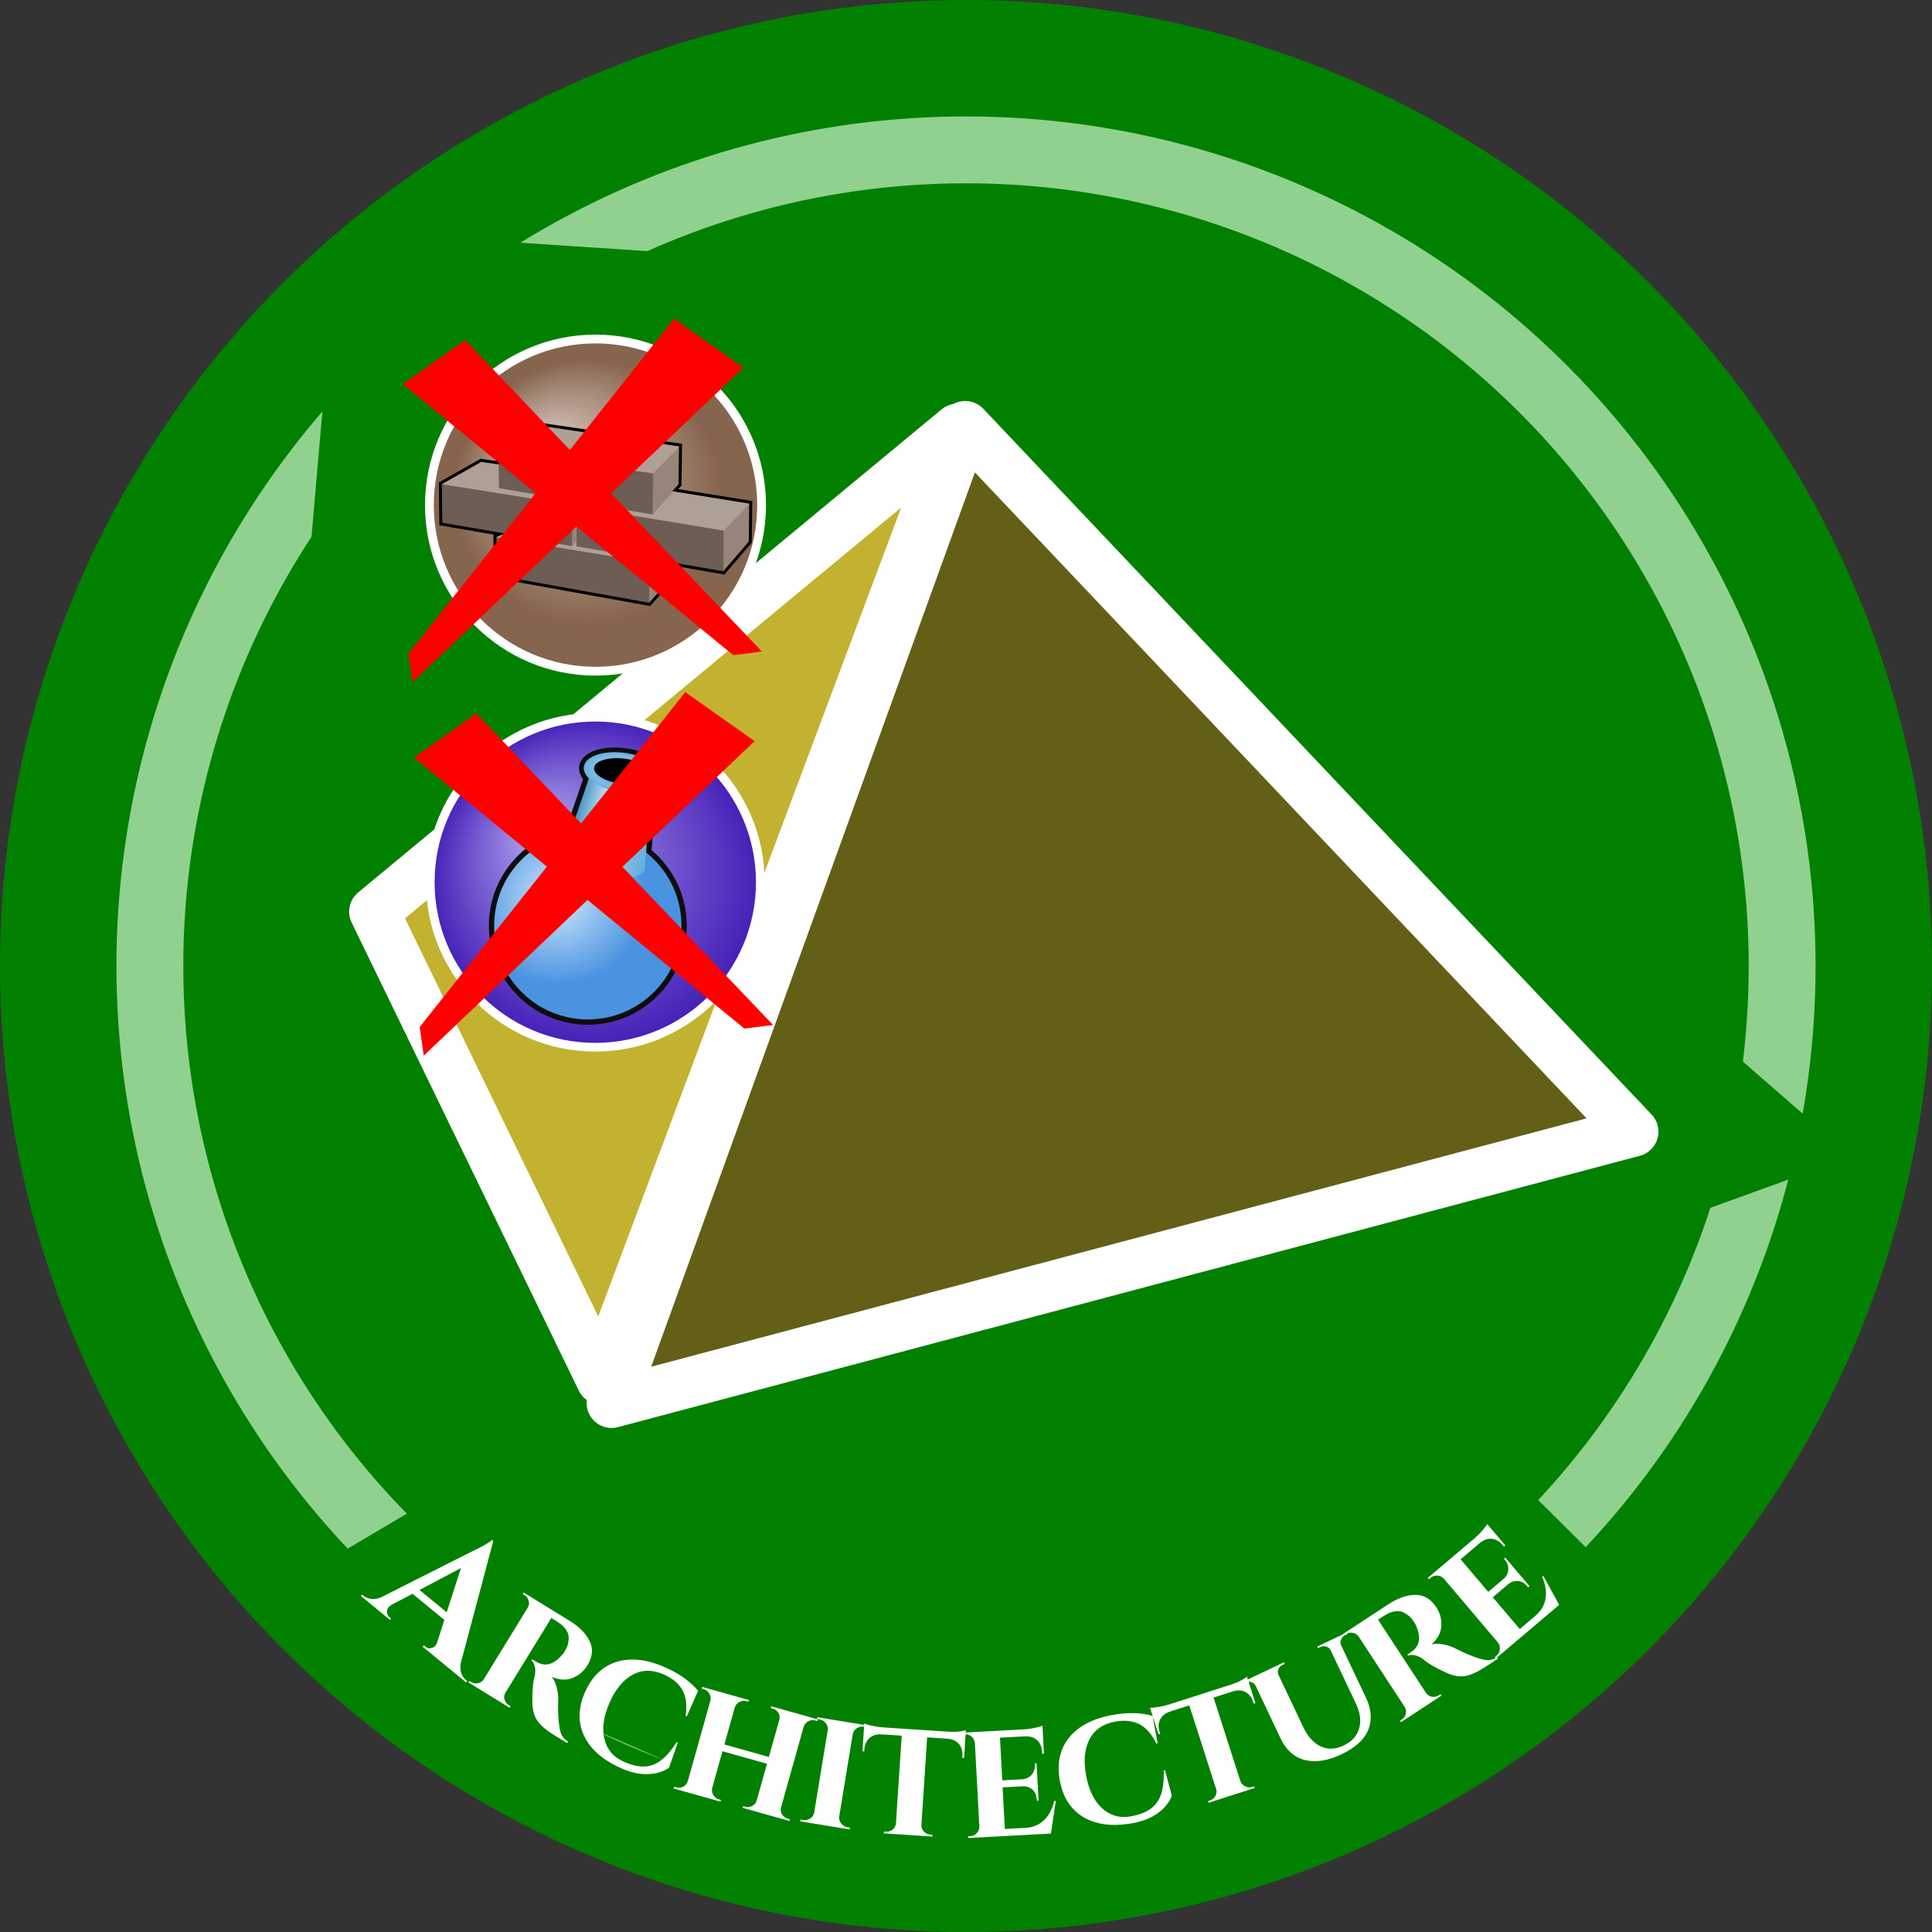 <?xml version="1.0" encoding="UTF-8" standalone="no"?>
<!-- Created with Inkscape (http://www.inkscape.org/) -->

<svg
   width="193.805mm"
   height="193.805mm"
   viewBox="0 0 193.805 193.805"
   version="1.1"
   id="svg1"
   xmlns:xlink="http://www.w3.org/1999/xlink"
   xmlns="http://www.w3.org/2000/svg"
   xmlns:svg="http://www.w3.org/2000/svg">
  <rect x="0" y="0" width="193.805" height="193.805" fill="#333333" stroke="none"/>
  <defs
     id="defs1">
    <rect
       x="539.968"
       y="502.93"
       width="207.605"
       height="293.376"
       id="rect3" />
    <rect
       x="174.466"
       y="734.902"
       width="463.943"
       height="104.29"
       id="rect2" />
    <rect
       x="235.87"
       y="749.522"
       width="386.944"
       height="83.822"
       id="rect1" />
    <linearGradient
       xlink:href="#linearGradient1"
       id="linearGradient2"
       x1="147.443"
       y1="491.292"
       x2="362.346"
       y2="36.929"
       gradientUnits="userSpaceOnUse"
       gradientTransform="matrix(0.15,0,0,0.15,25.158,117.357)" />
    <linearGradient
       id="linearGradient1">
      <stop
         style="stop-color:#9c732d;stop-opacity:1;"
         offset="0"
         id="stop1" />
      <stop
         style="stop-color:#d3aa65;stop-opacity:1;"
         offset="1"
         id="stop2" />
    </linearGradient>
    <rect
       x="539.968"
       y="502.93"
       width="207.605"
       height="293.376"
       id="rect3-9" />
    <filter
       style="color-interpolation-filters:sRGB"
       id="filter32"
       x="0"
       y="0"
       width="1"
       height="1">
      <feComposite
         id="feComposite54"
         result="comp2"
         operator="over"
         in="fbSourceGraphic"
         in2="comp1" />
    </filter>
    <filter
       style="color-interpolation-filters:sRGB"
       id="filter70"
       x="-0.199"
       y="-0.141"
       width="1.397"
       height="1.283">
      <feFlood
         result="flood"
         in="SourceGraphic"
         flood-opacity="1"
         flood-color="rgb(249,237,183)"
         id="feFlood69" />
      <feGaussianBlur
         result="blur"
         in="SourceGraphic"
         stdDeviation="3"
         id="feGaussianBlur69" />
      <feOffset
         result="offset"
         in="blur"
         dx="1"
         dy="1"
         id="feOffset69" />
      <feComposite
         result="comp1"
         operator="in"
         in="flood"
         in2="offset"
         id="feComposite69" />
      <feComposite
         result="fbSourceGraphic"
         operator="over"
         in="SourceGraphic"
         in2="comp1"
         id="feComposite70" />
      <feColorMatrix
         result="fbSourceGraphicAlpha"
         in="fbSourceGraphic"
         values="0 0 0 -1 0 0 0 0 -1 0 0 0 0 -1 0 0 0 0 1 0"
         id="feColorMatrix70" />
      <feFlood
         id="feFlood70"
         result="flood"
         in="fbSourceGraphic"
         flood-opacity="1"
         flood-color="rgb(249,237,183)" />
      <feGaussianBlur
         id="feGaussianBlur70"
         result="blur"
         in="fbSourceGraphic"
         stdDeviation="3" />
      <feOffset
         id="feOffset70"
         result="offset"
         in="blur"
         dx="1"
         dy="1" />
      <feComposite
         id="feComposite71"
         result="comp1"
         operator="in"
         in="flood"
         in2="offset" />
      <feComposite
         id="feComposite72"
         result="fbSourceGraphic"
         operator="over"
         in="fbSourceGraphic"
         in2="comp1" />
      <feColorMatrix
         result="fbSourceGraphicAlpha"
         in="fbSourceGraphic"
         values="0 0 0 -1 0 0 0 0 -1 0 0 0 0 -1 0 0 0 0 1 0"
         id="feColorMatrix82" />
      <feFlood
         id="feFlood82"
         result="flood"
         in="fbSourceGraphic"
         flood-opacity="1"
         flood-color="rgb(85,71,7)" />
      <feGaussianBlur
         id="feGaussianBlur82"
         result="blur"
         in="fbSourceGraphic"
         stdDeviation="1" />
      <feOffset
         id="feOffset82"
         result="offset"
         in="blur"
         dx="-1"
         dy="-1" />
      <feComposite
         id="feComposite82"
         result="comp1"
         operator="in"
         in="flood"
         in2="offset" />
      <feComposite
         id="feComposite83"
         result="fbSourceGraphic"
         operator="over"
         in="fbSourceGraphic"
         in2="comp1" />
      <feColorMatrix
         result="fbSourceGraphicAlpha"
         in="fbSourceGraphic"
         values="0 0 0 -1 0 0 0 0 -1 0 0 0 0 -1 0 0 0 0 1 0"
         id="feColorMatrix83" />
      <feFlood
         id="feFlood83"
         result="flood"
         in="fbSourceGraphic"
         flood-opacity="1"
         flood-color="rgb(85,71,7)" />
      <feGaussianBlur
         id="feGaussianBlur83"
         result="blur"
         in="fbSourceGraphic"
         stdDeviation="1" />
      <feOffset
         id="feOffset83"
         result="offset"
         in="blur"
         dx="-1"
         dy="-1" />
      <feComposite
         id="feComposite84"
         result="comp1"
         operator="in"
         in="flood"
         in2="offset" />
      <feComposite
         id="feComposite85"
         result="comp2"
         operator="over"
         in="fbSourceGraphic"
         in2="comp1" />
    </filter>
    <filter
       style="color-interpolation-filters:sRGB"
       id="filter88"
       x="-0.028"
       y="-0.034"
       width="1.055"
       height="1.068">
      <feFlood
         result="flood"
         in="SourceGraphic"
         flood-opacity="1"
         flood-color="rgb(85,71,7)"
         id="feFlood87" />
      <feGaussianBlur
         result="blur"
         in="SourceGraphic"
         stdDeviation="1"
         id="feGaussianBlur87" />
      <feOffset
         result="offset"
         in="blur"
         dx="0"
         dy="0"
         id="feOffset87" />
      <feComposite
         result="comp1"
         operator="in"
         in="offset"
         in2="flood"
         id="feComposite87" />
      <feComposite
         result="comp2"
         operator="over"
         in="SourceGraphic"
         in2="comp1"
         id="feComposite88" />
    </filter>
    <radialGradient
       xlink:href="#linearGradient7"
       id="radialGradient8"
       cx="108.482"
       cy="126.562"
       fx="58.482"
       fy="66.562"
       r="151.875"
       gradientUnits="userSpaceOnUse"
       gradientTransform="matrix(0.088,0,0,0.088,61.565,99.082)" />
    <linearGradient
       id="linearGradient7">
      <stop
         style="stop-color:#d8c8bf;stop-opacity:1;"
         offset="0"
         id="stop7" />
      <stop
         style="stop-color:#87644e;stop-opacity:0.996;"
         offset="1"
         id="stop8" />
    </linearGradient>
    <radialGradient
       xlink:href="#linearGradient7-0"
       id="radialGradient8-6"
       cx="108.482"
       cy="126.562"
       fx="52.605"
       fy="75.377"
       r="151.875"
       gradientUnits="userSpaceOnUse" />
    <linearGradient
       id="linearGradient7-0">
      <stop
         style="stop-color:#b1a6f1;stop-opacity:1;"
         offset="0"
         id="stop7-3" />
      <stop
         style="stop-color:#441eb7;stop-opacity:0.996;"
         offset="1"
         id="stop8-3" />
    </linearGradient>
    <radialGradient
       xlink:href="#linearGradient2-5"
       id="radialGradient3"
       cx="81.689"
       cy="163.646"
       fx="81.689"
       fy="163.646"
       r="70.703"
       gradientUnits="userSpaceOnUse"
       gradientTransform="matrix(1.153,0.008,-0.008,1.132,-18.963,-44.72)" />
    <linearGradient
       id="linearGradient2-5">
      <stop
         style="stop-color:#d1e8fc;stop-opacity:1;"
         offset="0"
         id="stop2-0" />
      <stop
         style="stop-color:#4993e0;stop-opacity:1;"
         offset="1"
         id="stop3" />
    </linearGradient>
    <linearGradient
       xlink:href="#linearGradient3"
       id="linearGradient5"
       x1="89.32"
       y1="106.465"
       x2="153.768"
       y2="122.855"
       gradientUnits="userSpaceOnUse"
       gradientTransform="matrix(1.219,0,0,1.219,-25.736,-58.222)" />
    <linearGradient
       id="linearGradient3">
      <stop
         style="stop-color:#277fb7;stop-opacity:1;"
         offset="0"
         id="stop4" />
      <stop
         style="stop-color:#b9daf0;stop-opacity:1;"
         offset="0.324"
         id="stop6" />
      <stop
         style="stop-color:#60acdd;stop-opacity:1;"
         offset="1"
         id="stop5" />
    </linearGradient>
    <radialGradient
       xlink:href="#linearGradient6"
       id="radialGradient10"
       cx="140.052"
       cy="48.642"
       fx="140.052"
       fy="48.642"
       r="29.926"
       gradientTransform="matrix(1.216,-1.1346678e-8,0,0.605,-33.899,-25.028)"
       gradientUnits="userSpaceOnUse" />
    <linearGradient
       id="linearGradient6">
      <stop
         style="stop-color:#2881bb;stop-opacity:1;"
         offset="0"
         id="stop9" />
      <stop
         style="stop-color:#7fbce3;stop-opacity:1;"
         offset="0.81"
         id="stop11" />
      <stop
         style="stop-color:#66afdd;stop-opacity:1;"
         offset="1"
         id="stop10" />
    </linearGradient>
    <radialGradient
       xlink:href="#linearGradient2-5"
       id="radialGradient12"
       gradientUnits="userSpaceOnUse"
       gradientTransform="matrix(1.153,0.008,-0.008,1.132,-18.963,-44.72)"
       cx="81.689"
       cy="163.646"
       fx="81.689"
       fy="163.646"
       r="70.703" />
    <radialGradient
       xlink:href="#linearGradient6"
       id="radialGradient11"
       gradientUnits="userSpaceOnUse"
       gradientTransform="matrix(1.216,-1.1346678e-8,0,0.605,-33.899,-25.028)"
       cx="140.052"
       cy="48.642"
       fx="140.052"
       fy="48.642"
       r="29.926" />
    <linearGradient
       xlink:href="#linearGradient3"
       id="linearGradient89"
       gradientUnits="userSpaceOnUse"
       gradientTransform="matrix(1.219,0,0,1.219,-25.736,-58.222)"
       x1="89.32"
       y1="106.465"
       x2="153.768"
       y2="122.855" />
  </defs>
  <g
     id="layer1"
     transform="translate(-12.122,-60.809)">
    <circle
       style="fill:#028000;fill-opacity:1;stroke:none;stroke-width:7.938;stroke-linejoin:round"
       id="path1"
       cx="109.025"
       cy="157.712"
       r="96.903" />
    <circle
       style="display:inline;fill:none;fill-opacity:1;stroke:#91d190;stroke-width:6.706;stroke-linejoin:round;stroke-opacity:1"
       id="circle88"
       cx="109.025"
       cy="157.712"
       r="81.869" />
    <path
       style="fill:#028000;fill-opacity:1;stroke:none;stroke-width:1;stroke-linejoin:round;stroke-dasharray:none;stroke-opacity:1"
       d="m 45.346,91.906 8.815,-7.424 40.777,2.704 105.101,91.505 4.593,-19.368 -8.609,18.188 -19.86,7.18 -13.456,22.901 14.528,14.427 -33.157,21.357 -41.123,4.519 -63.166,-27.466 18.762,-11.113 -10.326,-29.078 -7.818,-31.497 z"
       id="path89" />
    <g
       id="layer1-7"
       transform="translate(11.286,28.301)"
       style="stroke-width:5;stroke-dasharray:none;stroke:#ffffff;stroke-opacity:1">
      <path
         style="fill:#c3b22f;fill-opacity:1;stroke:#ffffff;stroke-width:5;stroke-linejoin:round;paint-order:stroke fill markers;stroke-dasharray:none;stroke-opacity:1"
         d="m 96.872,75.508 -58.512,48.45 22.783,46.948 z"
         id="path1-3" />
      <path
         style="fill:#645f17;fill-opacity:1;stroke:#ffffff;stroke-width:5;stroke-linejoin:round;stroke-dasharray:none;paint-order:stroke fill markers;stroke-opacity:1"
         d="M 97.658,75.234 164.699,146.03 62.182,173.251 Z"
         id="path2" />
    </g>
    <circle
       style="display:inline;fill:none;fill-opacity:1;stroke:none;stroke-width:1;stroke-linejoin:round;stroke-dasharray:none;stroke-opacity:1"
       id="circle1"
       cx="-157.712"
       cy="-109.025"
       r="87.361"
       transform="matrix(0,-1,-1,0,0,0)" />
    <path
       d="m 58.863,229.335 0.123,0.101 -0.112,0.136 -4.348,-3.572 0.112,-0.136 0.123,0.101 q 0.3,0.246 0.582,0.181 0.307,-0.068 0.441,-0.231 0.134,-0.164 0.201,-0.383 l 0.709,-2.225 -3.189,-2.62 -2.086,1.094 q -0.214,0.121 -0.348,0.285 -0.123,0.15 -0.13,0.464 0.004,0.3 0.304,0.547 l 0.109,0.09 -0.112,0.136 -2.917,-2.396 0.112,-0.136 0.123,0.101 q 0.313,0.258 0.784,0.324 0.47,0.067 0.988,-0.147 l 9.004,-4.542 q 1.749,-0.823 2.148,-1.226 l 0.123,0.101 -3.252,12.212 q -0.12,0.563 0.025,1.025 0.157,0.448 0.484,0.717 z m -4.657,-9.031 2.726,2.239 1.432,-4.439 z m 13.702,3.105 -0.481,-0.295 -4.579,7.455 q -0.222,0.361 -0.12,0.734 0.126,0.367 0.442,0.561 l 0.165,0.102 -0.092,0.15 -4.133,-2.539 0.092,-0.15 0.18,0.111 q 0.331,0.203 0.695,0.116 0.379,-0.078 0.582,-0.408 l 4.394,-7.154 q 0.203,-0.331 0.101,-0.704 -0.087,-0.364 -0.403,-0.558 l -0.195,-0.12 0.092,-0.15 4.614,2.834 q 1.353,0.831 1.946,1.92 0.662,1.214 -0.169,2.567 -0.535,0.872 -1.495,1.255 -0.951,0.368 -2.08,-0.118 0.323,0.385 0.483,1 0.175,0.625 0.175,1.164 -0.045,1.152 0.038,2.197 0.092,1.03 0.279,1.434 0.201,0.414 0.667,0.7 l -0.092,0.15 -1.263,-0.775 q -1.248,-0.766 -1.739,-1.482 -0.477,-0.707 -0.486,-1.872 -0.018,-1.791 0.248,-2.663 0.097,-0.562 -0.02,-0.944 -0.102,-0.373 -0.309,-0.542 l 0.074,-0.12 0.376,0.231 q 1.287,0.77 2.486,-0.543 0.199,-0.189 0.3,-0.354 0.102,-0.165 0.262,-0.46 0.17,-0.31 0.211,-0.781 0.065,-0.477 -0.104,-0.809 -0.291,-0.572 -0.777,-0.891 -0.156,-0.117 -0.367,-0.246 z m 6.47,14.754 q -2.702,-1.217 -3.664,-3.226 -0.955,-2.025 0.096,-4.395 1.051,-2.37 3.176,-3.03 2.141,-0.652 4.867,0.556 2.128,0.944 3.299,2.35 l -1.137,2.564 -0.113,-0.05 q 0.233,-1.614 -0.334,-2.598 -0.567,-0.985 -1.841,-1.549 -1.709,-0.758 -3.134,0.019 -1.418,0.761 -2.319,2.792 -0.894,2.016 -0.536,3.602 0.376,1.633 1.956,2.334 1.145,0.508 2.044,0.482 0.899,-0.026 1.678,-0.607 0.786,-0.597 1.589,-1.843 l 0.113,0.05 -0.886,2.521 q -0.864,0.601 -2.118,0.643 -1.238,0.049 -2.737,-0.615 z m 16.783,5.086 0.187,0.052 -0.048,0.17 -4.671,-1.31 0.048,-0.17 0.17,0.048 q 0.391,0.11 0.734,-0.069 0.343,-0.179 0.453,-0.569 l 1.029,-3.669 -4.467,-1.252 -1.029,3.669 q -0.093,0.395 0.108,0.726 0.2,0.331 0.574,0.436 l 0.187,0.052 -0.048,0.17 -4.688,-1.314 0.048,-0.17 0.187,0.052 q 0.391,0.11 0.734,-0.069 0.348,-0.196 0.453,-0.569 l 2.257,-8.05 q 0.105,-0.374 -0.096,-0.705 -0.196,-0.348 -0.586,-0.457 l -0.187,-0.052 0.048,-0.17 4.688,1.314 -0.048,0.17 -0.187,-0.052 q -0.374,-0.105 -0.717,0.074 -0.343,0.179 -0.465,0.547 l -1.043,3.719 4.467,1.252 1.038,-3.702 q 0.148,-0.526 -0.24,-0.91 -0.187,-0.181 -0.442,-0.252 l -0.17,-0.048 0.048,-0.17 4.671,1.31 -0.048,0.17 -0.187,-0.052 q -0.374,-0.105 -0.717,0.074 -0.343,0.179 -0.47,0.564 l -2.262,8.067 q -0.131,0.531 0.244,0.893 0.187,0.181 0.442,0.252 z m 1.269,0.089 0.209,0.034 q 0.418,0.069 0.757,-0.144 0.342,-0.23 0.404,-0.613 l 1.354,-8.25 q 0.063,-0.383 -0.19,-0.693 -0.25,-0.327 -0.668,-0.396 l -0.209,-0.034 0.029,-0.174 4.943,0.812 -0.029,0.174 -0.209,-0.034 q -0.4,-0.066 -0.739,0.147 -0.339,0.213 -0.419,0.593 l -1.357,8.268 q -0.048,0.403 0.205,0.713 0.253,0.31 0.653,0.375 l 0.209,0.034 -0.029,0.174 -4.943,-0.812 z m 16.223,-6.197 0.01,-0.158 q 0.05,-0.757 -0.344,-1.225 -0.393,-0.468 -1.149,-0.535 l -2.042,-0.135 -0.579,8.783 q -0.008,0.388 0.256,0.671 0.264,0.283 0.651,0.308 l 0.194,0.013 -0.012,0.176 -4.858,-0.32 0.012,-0.176 0.176,0.012 q 0.405,0.027 0.704,-0.219 0.299,-0.245 0.326,-0.65 l 0.578,-8.765 -2.024,-0.133 q -0.776,-0.033 -1.227,0.379 -0.451,0.412 -0.501,1.169 l -0.01,0.158 -0.176,-0.012 0.183,-2.781 q 0.241,0.104 0.798,0.229 0.575,0.126 1.033,0.156 l 6.495,0.428 q 0.774,0.051 1.274,-0.022 0.519,-0.09 0.591,-0.12 l -0.183,2.781 z m 8.887,7.6 -8.296,0.445 -0.009,-0.176 0.211,-0.011 q 0.405,-0.022 0.655,-0.3 0.268,-0.279 0.264,-0.668 l -0.45,-8.384 q -0.038,-0.387 -0.334,-0.636 -0.278,-0.25 -0.683,-0.228 l -0.211,0.011 -0.009,-0.176 6.2,-0.333 q 0.476,-0.025 1.034,-0.144 0.559,-0.118 0.783,-0.219 l 0.15,2.801 -0.176,0.009 -0.009,-0.159 q -0.042,-0.775 -0.488,-1.193 -0.446,-0.418 -1.205,-0.395 l -2.536,0.136 0.23,4.28 2.008,-0.108 q 0.598,-0.05 0.947,-0.457 0.349,-0.407 0.317,-1.006 l -0.007,-0.123 0.176,-0.009 0.2,3.734 -0.176,0.009 -0.007,-0.123 q -0.044,-0.828 -0.681,-1.165 -0.327,-0.177 -0.715,-0.156 l -2.026,0.109 0.224,4.174 2.114,-0.113 q 1.091,-0.076 1.813,-0.769 0.739,-0.711 1.027,-1.928 l 0.159,-0.009 z m 8.133,-1.031 q -2.918,0.515 -4.844,-0.604 -1.929,-1.136 -2.394,-3.687 -0.466,-2.551 0.92,-4.292 1.403,-1.744 4.335,-2.28 2.291,-0.418 4.05,0.086 l 0.504,2.759 -0.121,0.022 q -0.716,-1.465 -1.738,-1.96 -1.023,-0.495 -2.393,-0.244 -1.839,0.336 -2.58,1.78 -0.744,1.427 -0.345,3.613 0.396,2.169 1.585,3.279 1.23,1.138 2.93,0.828 1.232,-0.225 1.961,-0.752 0.729,-0.527 1.045,-1.446 0.313,-0.936 0.276,-2.417 l 0.121,-0.022 0.686,2.582 q -0.376,0.983 -1.389,1.724 -0.995,0.737 -2.609,1.032 z m 12.218,-11.997 -0.049,-0.151 q -0.232,-0.722 -0.77,-1.013 -0.538,-0.291 -1.265,-0.076 l -1.948,0.625 2.689,8.381 q 0.135,0.364 0.485,0.53 0.35,0.166 0.719,0.047 l 0.185,-0.059 0.054,0.168 -4.636,1.487 -0.054,-0.168 0.168,-0.054 q 0.386,-0.124 0.574,-0.462 0.188,-0.338 0.064,-0.724 l -2.684,-8.364 -1.931,0.62 q -0.734,0.254 -1.002,0.803 -0.268,0.549 -0.037,1.271 l 0.049,0.151 -0.168,0.054 -0.851,-2.654 q 0.262,0.009 0.826,-0.08 0.581,-0.094 1.018,-0.234 l 6.198,-1.988 q 0.739,-0.237 1.177,-0.489 0.449,-0.274 0.506,-0.329 l 0.851,2.654 z m 9.403,-6.98 -0.223,0.106 q -0.303,0.144 -0.419,0.433 -0.124,0.274 -0.004,0.568 l 2.501,5.276 q 0.816,1.721 0.232,3.208 -0.591,1.471 -2.679,2.461 -2.072,0.982 -3.689,0.577 -1.601,-0.412 -2.424,-2.15 l -2.508,-5.292 q -0.136,-0.287 -0.45,-0.372 -0.298,-0.093 -0.601,0.051 l -0.223,0.106 -0.075,-0.159 4.192,-1.987 0.075,0.159 -0.223,0.106 q -0.303,0.144 -0.419,0.433 -0.117,0.289 0.019,0.576 l 2.455,5.18 q 0.695,1.466 1.757,1.978 1.078,0.504 2.306,-0.078 1.227,-0.582 1.558,-1.695 0.347,-1.121 -0.31,-2.508 l -2.538,-5.356 q -0.159,-0.295 -0.45,-0.372 -0.298,-0.093 -0.601,0.051 l -0.207,0.098 -0.075,-0.159 2.949,-1.398 z m 3.535,-1.757 -0.472,0.309 4.795,7.318 q 0.232,0.354 0.613,0.421 0.386,0.042 0.696,-0.161 l 0.162,-0.106 0.097,0.148 -4.057,2.658 -0.097,-0.148 0.177,-0.116 q 0.325,-0.213 0.401,-0.579 0.091,-0.376 -0.122,-0.701 l -4.601,-7.023 q -0.213,-0.325 -0.594,-0.391 -0.366,-0.076 -0.676,0.127 l -0.192,0.126 -0.097,-0.148 4.529,-2.968 q 1.328,-0.87 2.566,-0.943 1.38,-0.082 2.25,1.246 0.561,0.856 0.499,1.888 -0.072,1.017 -0.993,1.832 0.485,-0.128 1.111,-0.011 0.64,0.108 1.127,0.337 1.023,0.532 2.004,0.901 0.971,0.355 1.416,0.359 0.46,-0.006 0.917,-0.306 l 0.097,0.148 -1.239,0.812 q -1.225,0.802 -2.082,0.942 -0.843,0.13 -1.9,-0.358 -1.628,-0.747 -2.303,-1.359 -0.467,-0.327 -0.863,-0.384 -0.381,-0.067 -0.622,0.049 l -0.077,-0.118 0.369,-0.242 q 1.244,-0.836 0.568,-2.481 -0.086,-0.26 -0.192,-0.422 -0.106,-0.162 -0.305,-0.433 -0.208,-0.285 -0.617,-0.524 -0.404,-0.263 -0.776,-0.251 -0.641,0.019 -1.138,0.324 -0.172,0.092 -0.379,0.227 z m 17.697,-1.177 -6.337,5.372 -0.114,-0.135 0.161,-0.137 q 0.309,-0.262 0.34,-0.635 0.044,-0.384 -0.193,-0.692 l -5.429,-6.404 q -0.264,-0.285 -0.651,-0.304 -0.373,-0.031 -0.682,0.232 l -0.161,0.137 -0.114,-0.135 4.736,-4.015 q 0.363,-0.308 0.737,-0.74 0.374,-0.432 0.491,-0.648 l 1.814,2.139 -0.135,0.114 -0.103,-0.121 q -0.502,-0.592 -1.11,-0.655 -0.608,-0.063 -1.198,0.414 l -1.937,1.643 2.772,3.269 1.534,-1.3 q 0.446,-0.401 0.478,-0.937 0.032,-0.536 -0.356,-0.993 l -0.08,-0.094 0.135,-0.114 2.418,2.852 -0.135,0.114 -0.08,-0.094 q -0.536,-0.632 -1.247,-0.516 -0.368,0.057 -0.664,0.308 l -1.547,1.312 2.703,3.189 1.615,-1.369 q 0.823,-0.721 0.979,-1.709 0.159,-1.013 -0.348,-2.156 l 0.121,-0.103 z"
       id="text89"
       style="-inkscape-font-specification:'Cinzel, Bold';fill:#ffffff;stroke-linejoin:round"
       aria-label="Architecture" />
    <circle
       style="fill:url(#radialGradient8);stroke:#ffffff;stroke-width:0.882;stroke-linejoin:bevel;stroke-dasharray:none;stroke-opacity:1"
       id="path7"
       cx="71.858"
       cy="111.478"
       r="16.662" />
    <path
       style="fill:#6d5d54;fill-opacity:1;stroke-width:0.088;stroke-linejoin:bevel"
       d="m 77.248,121.37 0.023,-4.139 -15.4,-2.547 0.013,3.891 z"
       id="path2-3" />
    <path
       style="fill:#98857a;fill-opacity:1;stroke-width:0.088;stroke-linejoin:bevel"
       d="m 79.947,114.458 -2.694,2.761 -0.024,4.146 2.65,-2.974 z"
       id="path3" />
    <path
       style="fill:#afa096;fill-opacity:1;stroke-width:0.088;stroke-linejoin:bevel"
       d="m 65.85,112.278 -3.969,2.419 15.391,2.534 2.73,-2.759 z"
       id="path1-0" />
    <path
       style="fill:#6d5d54;fill-opacity:1;stroke-width:0.088;stroke-linejoin:bevel"
       d="m 69.537,115.607 0.023,-4.139 -13.194,-2.136 0.068,3.996 z"
       id="path2-4-4" />
    <path
       style="fill:#98857a;fill-opacity:1;stroke-width:0.088;stroke-linejoin:bevel"
       d="m 72.692,108.951 -3.15,2.504 -0.024,4.146 2.65,-2.974 z"
       id="path3-9-0" />
    <path
       style="fill:#afa096;fill-opacity:1;stroke-width:0.088;stroke-linejoin:bevel"
       d="m 60.392,107.106 -3.979,2.264 13.148,2.098 3.1,-2.531 z"
       id="path1-5-7" />
    <path
       style="fill:#6d5d54;fill-opacity:1;stroke-width:0.088;stroke-linejoin:bevel"
       d="m 84.742,118.171 0.023,-4.139 -14.778,-2.45 -0.044,4.034 z"
       id="path2-4" />
    <path
       style="fill:#98857a;fill-opacity:1;stroke-width:0.088;stroke-linejoin:bevel"
       d="m 87.403,111.229 -2.694,2.761 -0.011,4.223 2.637,-3.052 z"
       id="path3-9" />
    <path
       style="fill:#afa096;fill-opacity:1;stroke-width:0.088;stroke-linejoin:bevel"
       d="m 73.168,109.062 -3.171,2.533 14.731,2.444 2.665,-2.759 z"
       id="path1-5" />
    <path
       style="fill:#6d5d54;fill-opacity:1;stroke-width:0.088;stroke-linejoin:bevel"
       d="m 77.616,112.427 0.023,-4.139 -15.513,-2.136 0.05,3.629 z"
       id="path2-6" />
    <path
       style="fill:#98857a;fill-opacity:1;stroke-width:0.088;stroke-linejoin:bevel"
       d="m 80.315,105.515 -2.694,2.761 -0.024,4.146 2.65,-2.974 z"
       id="path3-4" />
    <path
       style="fill:#afa096;fill-opacity:1;stroke-width:0.088;stroke-linejoin:bevel"
       d="m 66.068,103.446 -3.946,2.695 15.517,2.146 2.73,-2.759 z"
       id="path1-7" />
    <path
       style="fill:none;fill-opacity:1;stroke:#000000;stroke-width:0.3;stroke-linejoin:miter;stroke-dasharray:none;stroke-opacity:1"
       d="m 56.291,109.293 4.07,-2.303 1.668,0.236 -0.012,-1.145 3.983,-2.763 14.388,2.141 -0.05,3.995 -0.485,0.523 7.58,1.22 -0.05,3.995 -2.651,3.087 -4.742,-0.821 v 0.958 l -2.701,3.024 -15.471,-2.788 -0.05,-4.07 0.461,-0.199 -5.887,-1.008 z"
       id="path8" />
    <g
       id="g1"
       transform="matrix(0.109,0,0,0.109,60.012,135.51)">
      <circle
         style="fill:url(#radialGradient8-6);stroke:#ffffff;stroke-width:8;stroke-linejoin:bevel;stroke-dasharray:none;stroke-opacity:1"
         id="path7-2"
         cx="108.482"
         cy="126.562"
         r="151.875" />
      <circle
         style="fill:url(#radialGradient3);stroke:#0d0d0d;stroke-width:9.753;stroke-linecap:square;stroke-linejoin:miter;stroke-dasharray:none;stroke-opacity:1;paint-order:stroke fill markers"
         id="path1-71"
         cx="101.608"
         cy="166.677"
         r="86.194" />
      <path
         style="fill:url(#linearGradient89);stroke:#0d0d0d;stroke-width:9.753;stroke-linecap:square;stroke-linejoin:miter;stroke-dasharray:none;stroke-opacity:1;paint-order:stroke fill markers"
         d="m 103.044,28.942 c -2.595,9.973 -19.061,54.952 -23.437,69.056 -3.253,10.482 19.255,19.693 33.195,23.875 13.94,4.182 40.534,0.834 41.176,-7.161 0.624,-7.764 4.8,-60.971 6.218,-70.901 1.394,-9.758 -8.531,-18.809 -23.697,-22.768 -14.396,-3.758 -31.009,-1.502 -33.455,7.899 z"
         id="path3-0" />
      <ellipse
         style="fill:url(#radialGradient10);stroke:#0d0d0d;stroke-width:8.661;stroke-linecap:square;stroke-linejoin:miter;stroke-dasharray:none;stroke-opacity:1;paint-order:stroke fill markers"
         id="path6"
         cx="136.39"
         cy="4.388"
         rx="36.387"
         ry="18.098"
         transform="matrix(0.988,0.156,-0.179,0.984,0,0)" />
      <circle
         style="fill:url(#radialGradient12);stroke:none;stroke-width:9.753;stroke-linecap:square;stroke-linejoin:miter;stroke-dasharray:none;stroke-opacity:1;paint-order:stroke fill markers"
         id="circle11"
         cx="101.608"
         cy="166.677"
         r="86.194" />
      <path
         style="fill:url(#linearGradient5);stroke:none;stroke-width:9.753;stroke-linecap:square;stroke-linejoin:miter;stroke-dasharray:none;stroke-opacity:1;paint-order:stroke fill markers"
         d="m 103.044,28.942 c -2.595,9.973 -19.061,54.952 -23.437,69.056 -3.253,10.482 19.255,19.693 33.195,23.875 13.94,4.182 40.534,0.834 41.176,-7.161 0.624,-7.764 4.8,-60.971 6.218,-70.901 1.394,-9.758 -8.531,-18.809 -23.697,-22.768 -14.396,-3.758 -31.009,-1.502 -33.455,7.899 z"
         id="path11" />
      <ellipse
         style="fill:url(#radialGradient11);stroke:none;stroke-width:8.661;stroke-linecap:square;stroke-linejoin:miter;stroke-dasharray:none;stroke-opacity:1;paint-order:stroke fill markers"
         id="ellipse11"
         cx="136.39"
         cy="4.388"
         rx="36.387"
         ry="18.098"
         transform="matrix(0.988,0.156,-0.179,0.984,0,0)" />
      <ellipse
         style="fill:#000000;fill-opacity:1;stroke:none;stroke-width:5.94;stroke-linecap:square;stroke-linejoin:miter;stroke-dasharray:none;stroke-opacity:1"
         id="path6-7"
         cx="136.315"
         cy="5.997"
         rx="26.606"
         ry="11.643"
         transform="matrix(0.991,0.136,-0.204,0.979,0,0)" />
    </g>
    <path
       style="fill:#ff0000;fill-opacity:1;stroke:none;stroke-width:5;stroke-linejoin:round;stroke-dasharray:none;stroke-opacity:1"
       d="M 79.734,92.771 53.099,126.372 53.509,129.241 86.7,97.688 Z"
       id="path90" />
    <path
       style="fill:#ff0000;fill-opacity:1;stroke:none;stroke-width:5;stroke-linejoin:round;stroke-dasharray:none;stroke-opacity:1"
       d="m 52.519,99.338 33.154,27.189 2.875,-0.362 -29.768,-31.252 z"
       id="path90-9" />
    <path
       style="fill:#ff0000;fill-opacity:1;stroke:none;stroke-width:5;stroke-linejoin:round;stroke-dasharray:none;stroke-opacity:1"
       d="m 80.857,130.235 -26.635,33.601 0.41,2.868 33.191,-31.552 z"
       id="path90-7" />
    <path
       style="fill:#ff0000;fill-opacity:1;stroke:none;stroke-width:5;stroke-linejoin:round;stroke-dasharray:none;stroke-opacity:1"
       d="m 53.643,136.802 33.154,27.189 2.875,-0.362 -29.768,-31.252 z"
       id="path90-9-9" />
  </g>
</svg>
